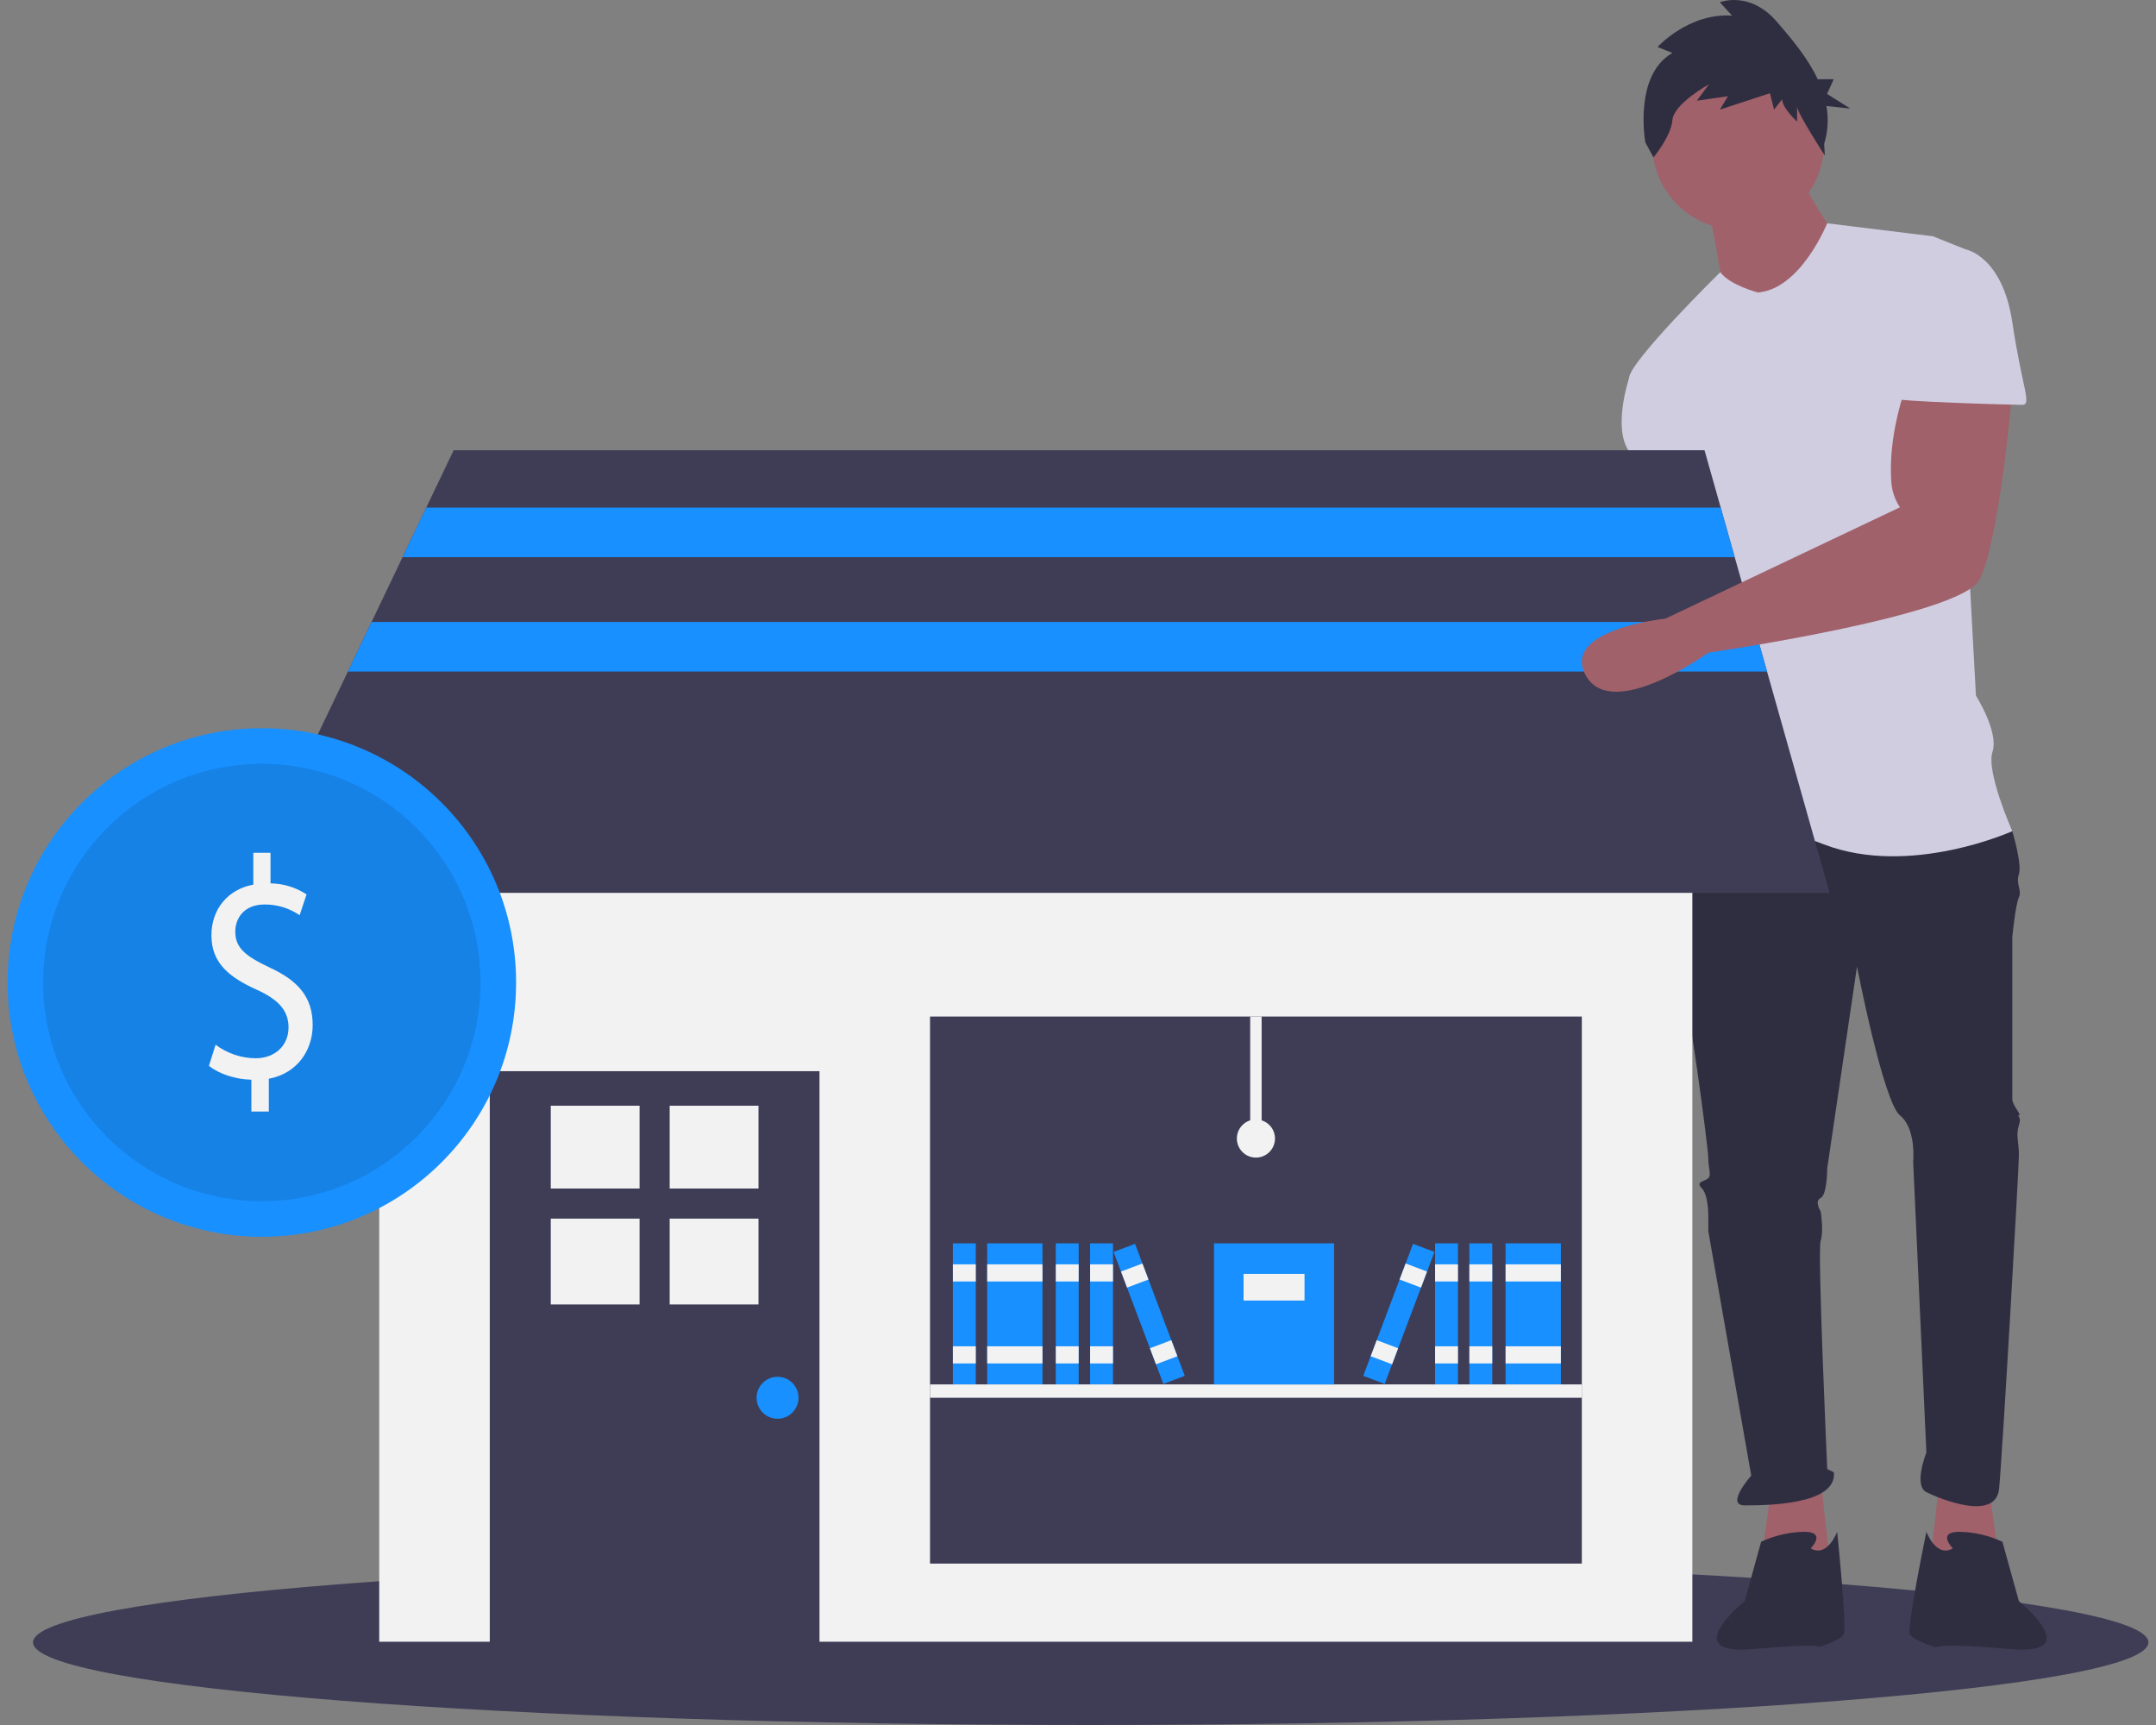 <svg width="250" height="200" viewBox="0 0 250 200" fill="none" xmlns="http://www.w3.org/2000/svg">
<rect x="0" y="0" width="250" height="200" fill="#808080" stroke="none"/>
<g clip-path="url(#clip0_1762_86270)">
<path d="M126.474 200C194.21 200 249.12 195.71 249.12 190.419C249.12 185.127 194.21 180.837 126.474 180.837C58.739 180.837 3.828 185.127 3.828 190.419C3.828 195.71 58.739 200 126.474 200Z" fill="#3F3D56"/>
<path d="M230.655 172.618L231.805 181.048L223.758 181.814L224.908 171.469L230.655 172.618Z" fill="#A0616A"/>
<path d="M192.721 56.9C192.721 56.9 193.487 67.246 193.487 67.629C193.487 68.012 188.123 94.451 188.123 94.451C188.123 94.451 180.46 109.012 188.123 108.628C195.786 108.245 193.487 94.834 193.487 94.834L201.534 72.61L198.085 56.9L192.721 56.9Z" fill="#A0616A"/>
<path d="M205.366 172.618L204.216 181.048L212.263 181.814L211.113 171.469L205.366 172.618Z" fill="#A0616A"/>
<path d="M196.552 93.685L194.637 96.368C194.637 96.368 193.487 107.863 194.637 111.694C195.786 115.526 198.085 133.152 198.085 134.301C198.085 135.451 198.468 136.217 198.085 136.6C197.702 136.984 196.552 136.984 197.319 137.75C198.085 138.516 198.085 140.815 198.085 140.815V142.731L203.066 171.086C203.066 171.086 200.001 174.534 202.3 174.534C204.599 174.534 213.029 174.534 212.646 170.703L211.879 170.319C211.879 170.319 210.73 145.03 211.113 143.881C211.496 142.731 211.113 140.432 211.113 140.432C211.113 140.432 210.347 139.283 211.113 138.899C211.879 138.516 211.879 135.451 211.879 135.451L215.328 112.078C215.328 112.078 218.393 127.788 220.309 129.32C222.225 130.853 221.842 134.685 221.842 134.685L223.374 168.404C223.374 168.404 221.842 172.235 223.374 173.002C224.907 173.768 231.421 176.45 231.804 172.618C232.187 168.787 234.103 135.451 234.103 133.918C234.103 132.386 233.72 131.619 234.103 130.47C234.486 129.32 233.72 129.32 234.103 129.32C234.486 129.32 233.337 128.171 233.337 127.404V108.629C233.337 108.629 233.72 104.797 234.103 104.031C234.486 103.265 233.72 102.498 234.103 101.349C234.486 100.199 233.337 96.368 233.337 96.368L216.094 91.769L196.552 93.685Z" fill="#2F2E41"/>
<path d="M209.964 179.515C209.964 179.515 211.879 177.6 209.197 177.6C207.475 177.635 205.779 178.026 204.216 178.749L202.3 185.646C202.3 185.646 194.445 191.968 203.258 191.202C212.071 190.436 210.73 191.011 210.73 191.011C210.73 191.011 213.412 190.244 213.795 189.478C214.178 188.712 213.029 177.6 213.029 177.6C213.029 177.6 211.879 180.665 209.964 179.515Z" fill="#2F2E41"/>
<path d="M226.44 179.515C226.44 179.515 224.524 177.6 227.206 177.6C228.928 177.635 230.624 178.026 232.188 178.749L234.103 185.646C234.103 185.646 241.958 191.968 233.146 191.202C224.333 190.436 224.524 191.011 224.524 191.011C224.524 191.011 221.842 190.244 221.459 189.478C221.076 188.712 223.375 177.6 223.375 177.6C223.375 177.6 224.524 180.665 226.44 179.515Z" fill="#2F2E41"/>
<path d="M201.534 26.63C207.036 26.63 211.496 22.17 211.496 16.668C211.496 11.165 207.036 6.705 201.534 6.705C196.032 6.705 191.572 11.165 191.572 16.668C191.572 22.17 196.032 26.63 201.534 26.63Z" fill="#A0616A"/>
<path d="M198.085 23.948C198.085 23.948 199.618 31.611 199.618 32.761C199.618 33.91 206.132 37.359 206.132 37.359L213.412 28.163C213.412 28.163 208.814 21.649 208.814 20.116L198.085 23.948Z" fill="#A0616A"/>
<path d="M203.833 33.911C203.833 33.911 200.493 33.022 199.481 31.55C199.481 31.55 188.889 41.957 188.889 43.873L197.319 58.817C197.319 58.817 197.319 64.181 198.085 64.564C198.852 64.948 198.085 64.564 198.085 66.097C198.085 67.63 195.786 77.592 196.553 79.125C197.319 80.657 198.085 79.508 197.319 81.807C196.553 84.106 194.637 96.367 194.637 96.367C194.637 96.367 201.534 94.068 211.496 97.9C221.459 101.732 233.337 96.367 233.337 96.367C233.337 96.367 230.272 89.47 231.038 87.171C231.804 84.872 229.122 80.657 229.122 80.657L227.206 45.406C227.206 45.406 229.889 29.696 227.973 28.93L224.141 27.397L211.87 25.889C211.87 25.889 208.814 33.528 203.833 33.911Z" fill="#D0CDE1"/>
<path d="M192.721 41.19L188.889 43.873C188.889 43.873 186.973 49.62 188.889 52.302C190.805 54.985 191.572 58.816 191.572 58.816L199.235 58.05L192.721 41.19Z" fill="#D0CDE1"/>
<path d="M193.928 6.139L192.199 5.447C192.199 5.447 195.813 1.469 200.84 1.815L199.426 0.259C199.426 0.259 202.882 -1.125 206.024 2.507C207.676 4.417 209.587 6.661 210.778 9.189H212.629L211.857 10.89L214.56 12.591L211.785 12.285C212.048 13.753 211.958 15.263 211.523 16.69L211.597 18.034C211.597 18.034 208.381 13.058 208.381 12.366V14.095C208.381 14.095 206.653 12.539 206.653 11.501L205.71 12.712L205.239 10.809L199.426 12.712L200.369 11.155L196.755 11.674L198.169 9.771C198.169 9.771 194.085 12.02 193.928 13.922C193.771 15.825 191.728 18.246 191.728 18.246L190.786 16.517C190.786 16.517 189.372 8.734 193.928 6.139Z" fill="#2F2E41"/>
<path d="M196.238 83.385H43.974V190.346H196.238V83.385Z" fill="#F2F2F2"/>
<path d="M95.024 124.195H56.792V190.935H95.024V124.195Z" fill="#3F3D56"/>
<path d="M74.162 128.199H63.864V137.8H74.162V128.199Z" fill="#F2F2F2"/>
<path d="M87.952 128.199H77.653V137.8H87.952V128.199Z" fill="#F2F2F2"/>
<path d="M74.162 141.291H63.864V151.24H74.162V141.291Z" fill="#F2F2F2"/>
<path d="M87.952 141.291H77.653V151.24H87.952V141.291Z" fill="#F2F2F2"/>
<path d="M90.162 164.49C91.504 164.49 92.592 163.401 92.592 162.059C92.592 160.716 91.504 159.628 90.162 159.628C88.819 159.628 87.731 160.716 87.731 162.059C87.731 163.401 88.819 164.49 90.162 164.49Z" fill="#1890FF"/>
<path d="M183.421 117.86H107.841V181.285H183.421V117.86Z" fill="#3F3D56"/>
<path d="M212.15 103.522H28.063L40.337 77.86L43.084 72.114L46.677 64.6L49.424 58.854L52.608 52.198H197.646L199.527 58.854L201.151 64.6L203.275 72.114L204.899 77.86L212.15 103.522Z" fill="#3F3D56"/>
<path d="M113.145 144.158H110.493V160.512H113.145V144.158Z" fill="#1890FF"/>
<path d="M113.145 146.589H110.493V148.578H113.145V146.589Z" fill="#F2F2F2"/>
<path d="M113.145 156.092H110.493V158.081H113.145V156.092Z" fill="#F2F2F2"/>
<path d="M120.88 144.158H114.471V160.512H120.88V144.158Z" fill="#1890FF"/>
<path d="M120.88 146.589H114.471V148.578H120.88V146.589Z" fill="#F2F2F2"/>
<path d="M120.88 156.092H114.471V158.081H120.88V156.092Z" fill="#F2F2F2"/>
<path d="M125.078 144.158H122.427V160.512H125.078V144.158Z" fill="#1890FF"/>
<path d="M125.078 146.589H122.427V148.578H125.078V146.589Z" fill="#F2F2F2"/>
<path d="M125.078 156.092H122.427V158.081H125.078V156.092Z" fill="#F2F2F2"/>
<path d="M129.056 144.158H126.404V160.512H129.056V144.158Z" fill="#1890FF"/>
<path d="M129.056 146.589H126.404V148.578H129.056V146.589Z" fill="#F2F2F2"/>
<path d="M129.056 156.092H126.404V158.081H129.056V156.092Z" fill="#F2F2F2"/>
<path d="M131.612 144.216L129.13 145.151L134.898 160.454L137.38 159.518L131.612 144.216Z" fill="#1890FF"/>
<path d="M132.47 146.49L129.988 147.426L130.69 149.287L133.171 148.351L132.47 146.49Z" fill="#F2F2F2"/>
<path d="M135.821 155.383L133.34 156.318L134.041 158.179L136.523 157.244L135.821 155.383Z" fill="#F2F2F2"/>
<path d="M180.99 144.158H174.581V160.512H180.99V144.158Z" fill="#1890FF"/>
<path d="M180.99 146.589H174.581V148.578H180.99V146.589Z" fill="#F2F2F2"/>
<path d="M180.99 156.092H174.581V158.081H180.99V156.092Z" fill="#F2F2F2"/>
<path d="M173.034 144.158H170.382V160.512H173.034V144.158Z" fill="#1890FF"/>
<path d="M173.034 146.589H170.382V148.578H173.034V146.589Z" fill="#F2F2F2"/>
<path d="M173.034 156.092H170.382V158.081H173.034V156.092Z" fill="#F2F2F2"/>
<path d="M169.056 144.158H166.404V160.512H169.056V144.158Z" fill="#1890FF"/>
<path d="M169.056 146.589H166.404V148.578H169.056V146.589Z" fill="#F2F2F2"/>
<path d="M169.056 156.092H166.404V158.081H169.056V156.092Z" fill="#F2F2F2"/>
<path d="M163.849 144.216L158.08 159.519L160.562 160.454L166.33 145.152L163.849 144.216Z" fill="#1890FF"/>
<path d="M162.991 146.49L162.29 148.352L164.771 149.287L165.473 147.426L162.991 146.49Z" fill="#F2F2F2"/>
<path d="M159.639 155.383L158.938 157.244L161.419 158.18L162.121 156.318L159.639 155.383Z" fill="#F2F2F2"/>
<path d="M183.421 160.512H107.841V162.059H183.421V160.512Z" fill="#F2F2F2"/>
<path d="M154.691 144.158H140.769V160.512H154.691V144.158Z" fill="#1890FF"/>
<path d="M151.266 147.694H144.195V150.788H151.266V147.694Z" fill="#F2F2F2"/>
<path d="M146.294 117.86H144.968V132.004H146.294V117.86Z" fill="#F2F2F2"/>
<path d="M145.631 134.214C146.852 134.214 147.841 133.224 147.841 132.004C147.841 130.783 146.852 129.794 145.631 129.794C144.411 129.794 143.421 130.783 143.421 132.004C143.421 133.224 144.411 134.214 145.631 134.214Z" fill="#F2F2F2"/>
<path d="M201.151 64.6H46.677L49.424 58.855H199.527L201.151 64.6Z" fill="#1890FF"/>
<path d="M204.899 77.86H40.336L43.083 72.114H203.275L204.899 77.86Z" fill="#1890FF"/>
<path d="M221.076 44.64C221.076 44.64 218.857 50.345 219.32 55.991C219.405 57.001 219.745 57.974 220.309 58.817L193.125 71.722C193.125 71.722 180.843 72.994 183.908 78.359C186.973 83.723 198.085 75.676 198.085 75.676C198.085 75.676 227.206 71.462 229.505 67.247C231.804 63.032 233.337 45.406 233.337 45.406L221.076 44.64Z" fill="#A0616A"/>
<path d="M222.225 28.93H227.972C227.972 28.93 232.187 29.696 233.337 37.359C234.486 45.023 235.636 46.939 234.486 46.939C233.337 46.939 219.543 46.556 219.543 46.172C219.543 45.789 222.225 28.93 222.225 28.93Z" fill="#D0CDE1"/>
<path d="M30.362 143.394C46.645 143.394 59.844 130.194 59.844 113.912C59.844 97.629 46.645 84.43 30.362 84.43C14.08 84.43 0.88 97.629 0.88 113.912C0.88 130.194 14.08 143.394 30.362 143.394Z" fill="#1890FF"/>
<path opacity="0.1" d="M30.362 139.267C44.365 139.267 55.717 127.915 55.717 113.912C55.717 99.909 44.365 88.558 30.362 88.558C16.359 88.558 5.008 99.909 5.008 113.912C5.008 127.915 16.359 139.267 30.362 139.267Z" fill="black"/>
<path d="M29.148 128.873V125.183C27.282 125.147 25.352 124.489 24.227 123.575L24.999 121.128C26.336 122.13 27.959 122.68 29.63 122.698C31.914 122.698 33.458 121.2 33.458 119.118C33.458 117.108 32.203 115.866 29.823 114.77C26.543 113.308 24.516 111.628 24.516 108.449C24.516 105.416 26.414 103.114 29.373 102.566V98.876H31.367V102.42C32.854 102.44 34.304 102.884 35.548 103.699L34.744 106.11C33.551 105.294 32.137 104.86 30.692 104.868C28.215 104.868 27.282 106.549 27.282 108.01C27.282 109.91 28.472 110.86 31.27 112.176C34.583 113.71 36.256 115.61 36.256 118.862C36.256 121.748 34.487 124.452 31.174 125.073V128.873H29.148Z" fill="#F2F2F2"/>
</g>
<defs>
<clipPath id="clip0_1762_86270">
<rect width="248.24" height="200" fill="white" transform="translate(0.88)"/>
</clipPath>
</defs>
</svg>
